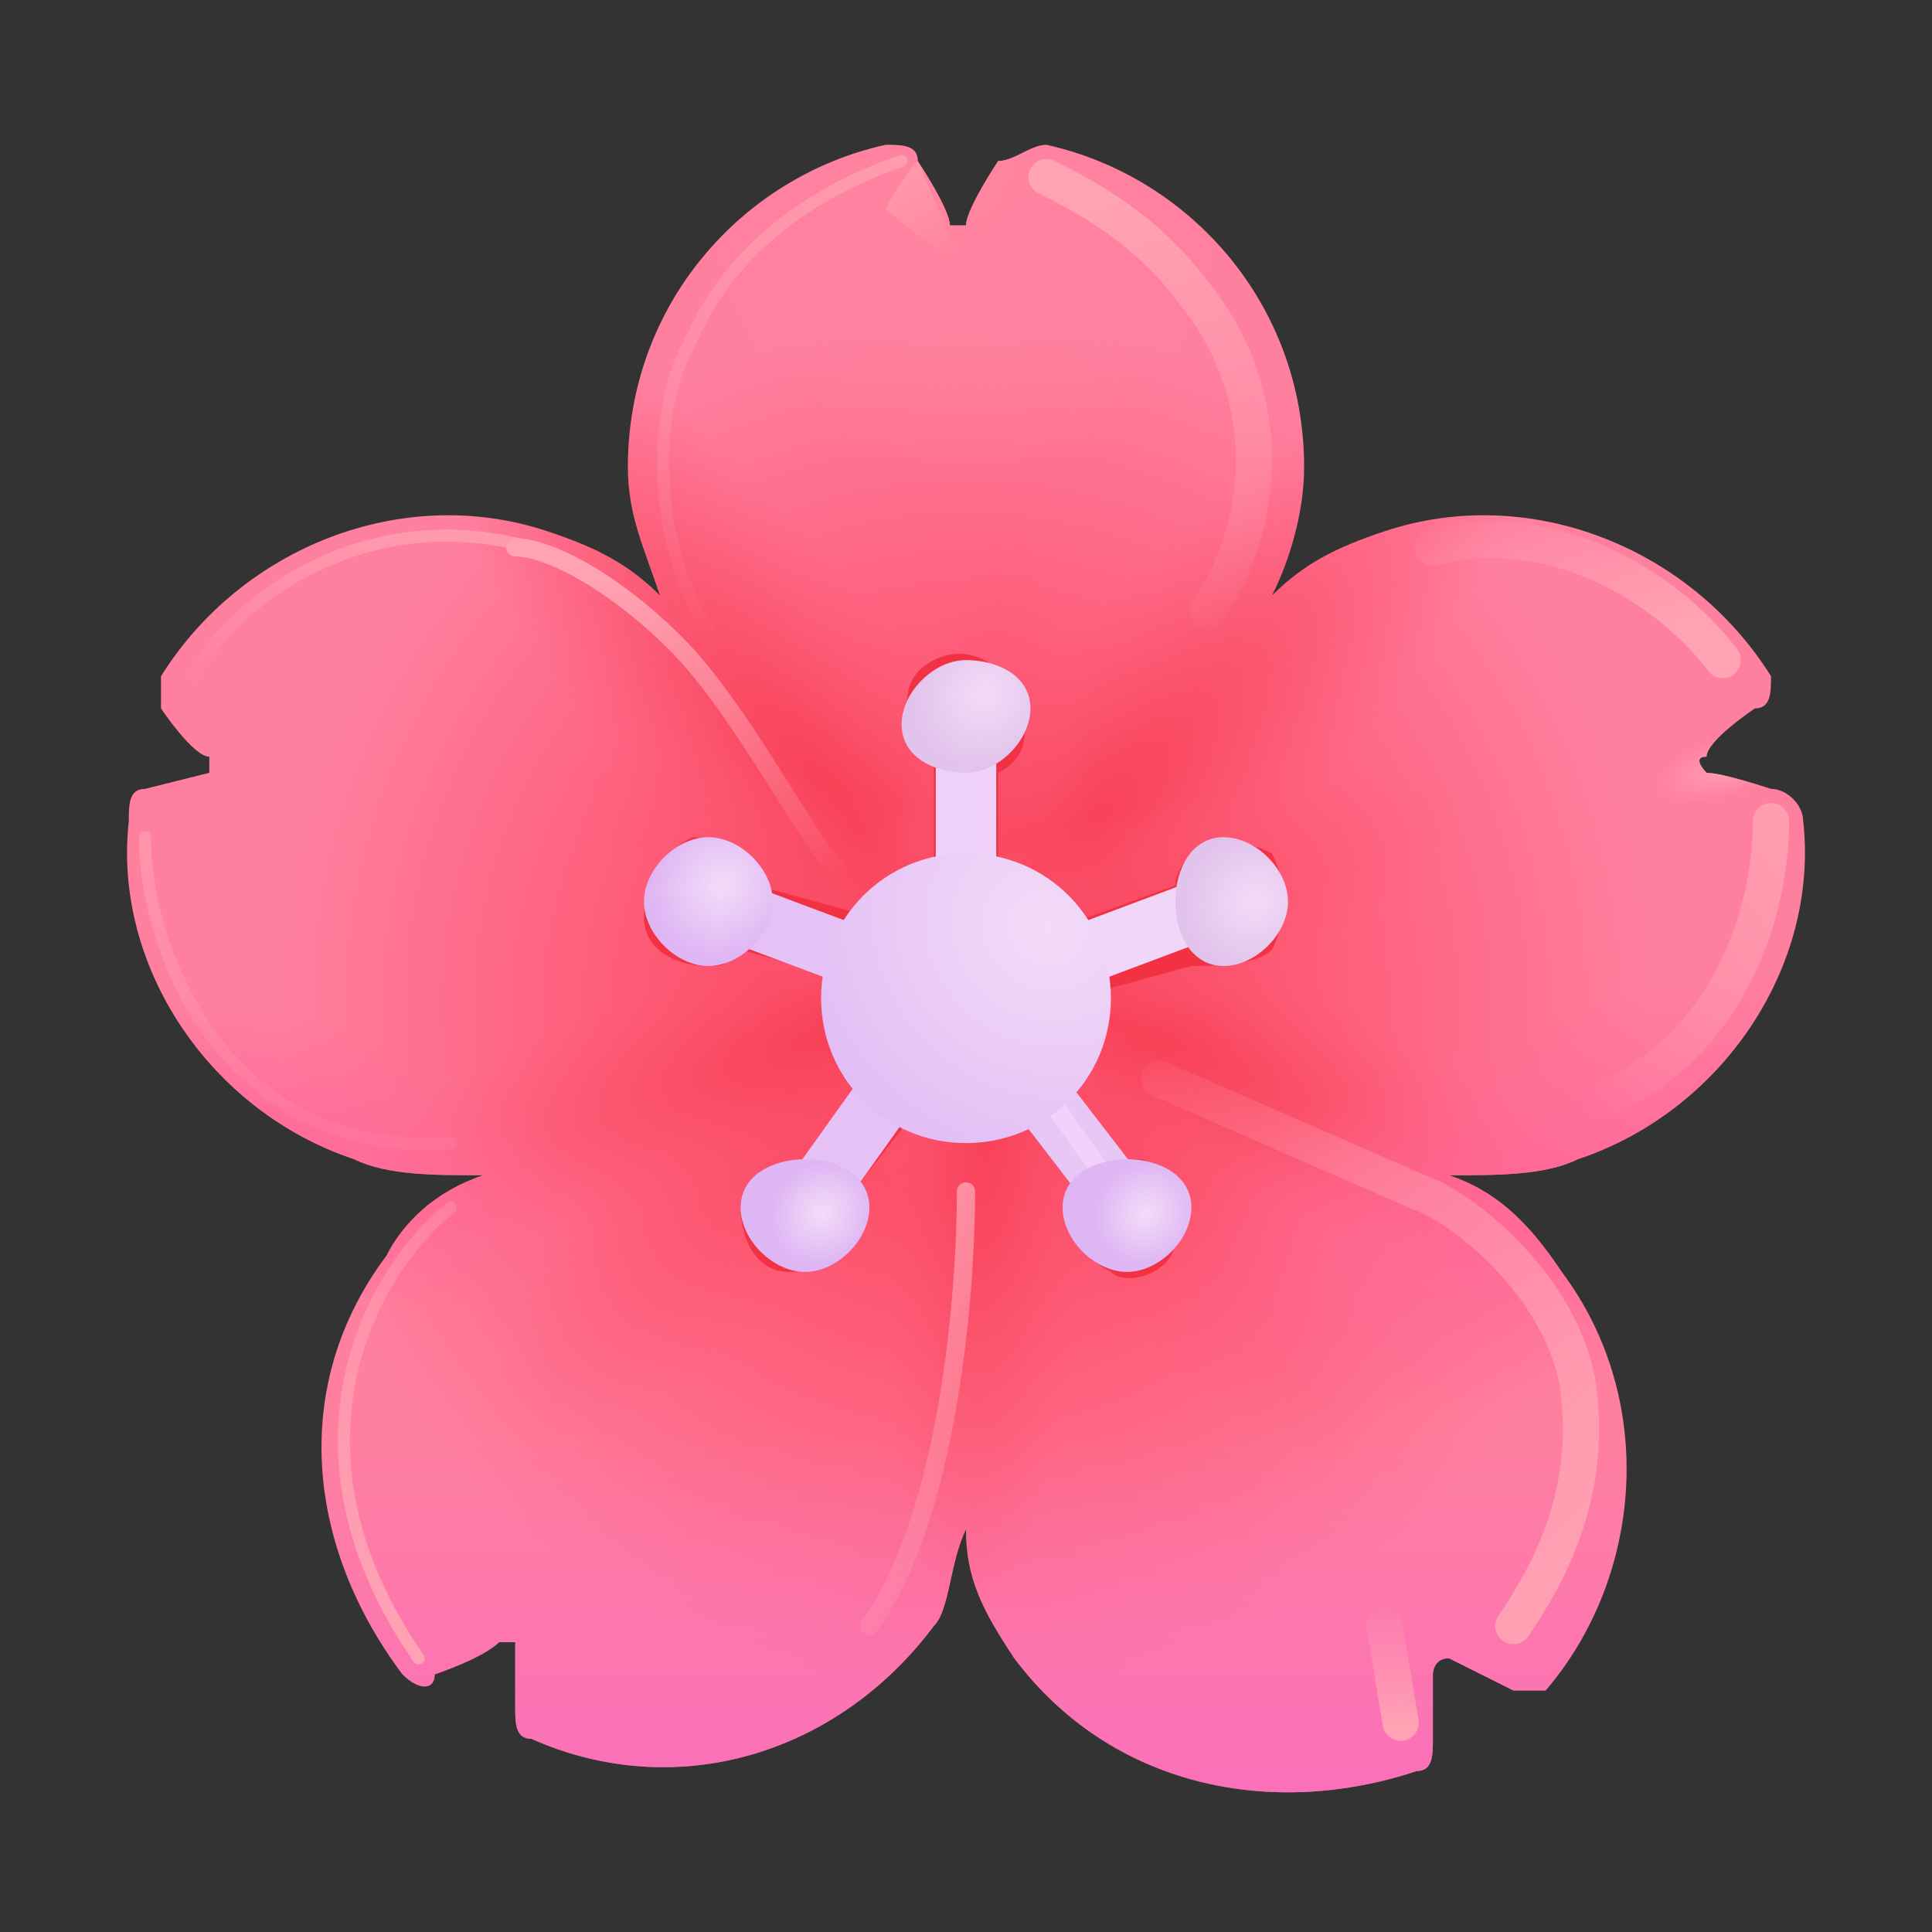 <?xml version="1.0" encoding="utf-8"?>
<!-- Generator: Adobe Illustrator 24.3.0, SVG Export Plug-In . SVG Version: 6.00 Build 0)  -->
<svg version="1.1" id="레이어_1" xmlns="http://www.w3.org/2000/svg" xmlns:xlink="http://www.w3.org/1999/xlink" x="0px"
	 y="0px" viewBox="0 0 12 12" style="enable-background:new 0 0 12 12;" xml:space="preserve">
<rect x="0" y="0" width="12" height="12" fill="#333333" stroke="none"/>
<style type="text/css">
	.st0{fill:url(#SVGID_1_);}
	.st1{fill:url(#SVGID_2_);}
	.st2{fill:url(#SVGID_3_);}
	.st3{fill:url(#SVGID_4_);}
	.st4{fill:url(#SVGID_5_);}
	.st5{fill:url(#SVGID_6_);}
	.st6{fill:url(#SVGID_7_);}
	.st7{fill:url(#SVGID_8_);}
	.st8{fill:url(#SVGID_9_);}
	.st9{fill:url(#SVGID_10_);}
	.st10{fill:url(#SVGID_11_);}
	.st11{fill-rule:evenodd;clip-rule:evenodd;fill:#F23243;}
	.st12{fill:none;stroke:url(#SVGID_12_);stroke-width:0.225;stroke-linecap:round;stroke-miterlimit:1.5;}
	.st13{fill:none;stroke:#FFF5D4;stroke-width:0.375;stroke-miterlimit:3.75;}
	.st14{fill:none;stroke:#EDD1F8;stroke-width:0.375;stroke-miterlimit:3.75;}
	.st15{fill:none;stroke:#F0D6F8;stroke-width:0.375;stroke-miterlimit:3.75;}
	.st16{fill:none;stroke:#E8C7F7;stroke-width:0.375;stroke-miterlimit:3.75;}
	.st17{fill:none;stroke:#F2D2FA;stroke-width:0.113;stroke-miterlimit:3.75;}
	.st18{fill:none;stroke:#E5C1F6;stroke-width:0.375;stroke-miterlimit:3.75;}
	.st19{fill:url(#SVGID_13_);}
	.st20{fill:url(#SVGID_14_);}
	.st21{fill:url(#SVGID_15_);}
	.st22{fill:url(#SVGID_16_);}
	.st23{fill:url(#SVGID_17_);}
	.st24{fill:url(#SVGID_18_);}
	.st25{fill:none;stroke:url(#SVGID_19_);stroke-width:0.225;stroke-linecap:round;stroke-miterlimit:1.5;}
	.st26{fill:none;stroke:url(#SVGID_20_);stroke-width:7.500000e-02;stroke-linecap:round;stroke-miterlimit:1.5;}
	.st27{fill:none;stroke:url(#SVGID_21_);stroke-width:0.113;stroke-linecap:round;stroke-miterlimit:1.5;}
	.st28{fill:url(#SVGID_22_);}
	.st29{fill:none;stroke:url(#SVGID_23_);stroke-width:0.225;stroke-linecap:round;stroke-miterlimit:1.5;}
	.st30{fill:none;stroke:url(#SVGID_24_);stroke-width:0.225;stroke-linecap:round;stroke-miterlimit:1.5;}
	.st31{fill:none;stroke:url(#SVGID_25_);stroke-width:0.225;stroke-linecap:round;stroke-miterlimit:1.5;}
	.st32{fill:none;stroke:url(#SVGID_26_);stroke-width:0.113;stroke-linecap:round;stroke-miterlimit:1.5;}
	.st33{fill:none;stroke:url(#SVGID_27_);stroke-width:7.500000e-02;stroke-linecap:round;stroke-miterlimit:1.5;}
	.st34{fill:none;stroke:url(#SVGID_28_);stroke-width:7.500000e-02;stroke-linecap:round;stroke-miterlimit:1.5;}
	.st35{fill:none;stroke:url(#SVGID_29_);stroke-width:7.500000e-02;stroke-linecap:round;stroke-miterlimit:1.5;}
</style>
<g>
	
		<radialGradient id="SVGID_1_" cx="-14.409" cy="11.238" r="1" gradientTransform="matrix(5.012 0 0 -5.012 78.22 62.566)" gradientUnits="userSpaceOnUse">
		<stop  offset="0.24" style="stop-color:#FD4D67"/>
		<stop  offset="0.854" style="stop-color:#FF7F9F"/>
	</radialGradient>
	<path class="st0" d="M9.8,7.2c0.9-0.3,1.5-1.2,1.4-2.1c0-0.1-0.1-0.2-0.2-0.2c0,0-0.3-0.1-0.4-0.1c0,0-0.1-0.1,0-0.1
		c0-0.1,0.3-0.3,0.3-0.3C11,4.4,11,4.3,11,4.2C10.5,3.4,9.5,3,8.6,3.3C8.3,3.4,8.1,3.5,7.9,3.7C8,3.5,8.1,3.2,8.1,2.9
		c0-1-0.7-1.8-1.6-2C6.4,0.9,6.3,1,6.2,1c0,0-0.2,0.3-0.2,0.4c0,0-0.1,0-0.1,0C5.9,1.3,5.7,1,5.7,1c0-0.1-0.1-0.1-0.2-0.1
		c-0.9,0.2-1.6,1-1.6,2c0,0.3,0.1,0.5,0.2,0.8C3.9,3.5,3.7,3.4,3.4,3.3C2.5,3,1.5,3.4,1,4.2c0,0.1,0,0.2,0,0.2c0,0,0.2,0.3,0.3,0.3
		c0,0,0,0.1,0,0.1L0.9,4.9C0.8,4.9,0.8,5,0.8,5.1C0.7,6,1.3,6.9,2.2,7.2C2.4,7.3,2.7,7.3,3,7.3C2.7,7.4,2.5,7.6,2.4,7.8
		c-0.6,0.8-0.5,1.8,0.1,2.6c0.1,0.1,0.2,0.1,0.2,0c0,0,0.3-0.1,0.4-0.2c0,0,0.1,0,0.1,0l0,0.4c0,0.1,0,0.2,0.1,0.2
		c0.9,0.4,1.9,0.1,2.5-0.7C5.9,10,5.9,9.7,6,9.5c0,0.3,0.1,0.5,0.3,0.8c0.6,0.8,1.6,1,2.5,0.7c0.1,0,0.1-0.1,0.1-0.2
		c0,0,0-0.3,0-0.4c0,0,0-0.1,0.1-0.1l0.4,0.2c0.1,0,0.2,0,0.2,0c0.6-0.7,0.7-1.8,0.1-2.6C9.5,7.6,9.3,7.4,9,7.3
		C9.3,7.3,9.6,7.3,9.8,7.2z"/>
	
		<linearGradient id="SVGID_2_" gradientUnits="userSpaceOnUse" x1="46" y1="-18.131" x2="46" y2="-10.068" gradientTransform="matrix(0.375 0 0 -0.375 -11.25 5.125)">
		<stop  offset="0" style="stop-color:#F96BC3"/>
		<stop  offset="1" style="stop-color:#F96BC3;stop-opacity:0"/>
	</linearGradient>
	<path class="st1" d="M9.8,7.2c0.9-0.3,1.5-1.2,1.4-2.1c0-0.1-0.1-0.2-0.2-0.2c0,0-0.3-0.1-0.4-0.1c0,0-0.1-0.1,0-0.1
		c0-0.1,0.3-0.3,0.3-0.3C11,4.4,11,4.3,11,4.2C10.5,3.4,9.5,3,8.6,3.3C8.3,3.4,8.1,3.5,7.9,3.7C8,3.5,8.1,3.2,8.1,2.9
		c0-1-0.7-1.8-1.6-2C6.4,0.9,6.3,1,6.2,1c0,0-0.2,0.3-0.2,0.4c0,0-0.1,0-0.1,0C5.9,1.3,5.7,1,5.7,1c0-0.1-0.1-0.1-0.2-0.1
		c-0.9,0.2-1.6,1-1.6,2c0,0.3,0.1,0.5,0.2,0.8C3.9,3.5,3.7,3.4,3.4,3.3C2.5,3,1.5,3.4,1,4.2c0,0.1,0,0.2,0,0.2c0,0,0.2,0.3,0.3,0.3
		c0,0,0,0.1,0,0.1L0.9,4.9C0.8,4.9,0.8,5,0.8,5.1C0.7,6,1.3,6.9,2.2,7.2C2.4,7.3,2.7,7.3,3,7.3C2.7,7.4,2.5,7.6,2.4,7.8
		c-0.6,0.8-0.5,1.8,0.1,2.6c0.1,0.1,0.2,0.1,0.2,0c0,0,0.3-0.1,0.4-0.2c0,0,0.1,0,0.1,0l0,0.4c0,0.1,0,0.2,0.1,0.2
		c0.9,0.4,1.9,0.1,2.5-0.7C5.9,10,5.9,9.7,6,9.5c0,0.3,0.1,0.5,0.3,0.8c0.6,0.8,1.6,1,2.5,0.7c0.1,0,0.1-0.1,0.1-0.2
		c0,0,0-0.3,0-0.4c0,0,0-0.1,0.1-0.1l0.4,0.2c0.1,0,0.2,0,0.2,0c0.6-0.7,0.7-1.8,0.1-2.6C9.5,7.6,9.3,7.4,9,7.3
		C9.3,7.3,9.6,7.3,9.8,7.2z"/>
	
		<radialGradient id="SVGID_3_" cx="-18.287" cy="22.135" r="1" gradientTransform="matrix(6.889161e-02 2.051 1.618 -5.435167e-02 -28.554 39.695)" gradientUnits="userSpaceOnUse">
		<stop  offset="0" style="stop-color:#FF85A0"/>
		<stop  offset="1" style="stop-color:#FF85A0;stop-opacity:0"/>
	</radialGradient>
	<path class="st2" d="M9.8,7.2c0.9-0.3,1.5-1.2,1.4-2.1c0-0.1-0.1-0.2-0.2-0.2c0,0-0.3-0.1-0.4-0.1c0,0-0.1-0.1,0-0.1
		c0-0.1,0.3-0.3,0.3-0.3C11,4.4,11,4.3,11,4.2C10.5,3.4,9.5,3,8.6,3.3C8.3,3.4,8.1,3.5,7.9,3.7C8,3.5,8.1,3.2,8.1,2.9
		c0-1-0.7-1.8-1.6-2C6.4,0.9,6.3,1,6.2,1c0,0-0.2,0.3-0.2,0.4c0,0-0.1,0-0.1,0C5.9,1.3,5.7,1,5.7,1c0-0.1-0.1-0.1-0.2-0.1
		c-0.9,0.2-1.6,1-1.6,2c0,0.3,0.1,0.5,0.2,0.8C3.9,3.5,3.7,3.4,3.4,3.3C2.5,3,1.5,3.4,1,4.2c0,0.1,0,0.2,0,0.2c0,0,0.2,0.3,0.3,0.3
		c0,0,0,0.1,0,0.1L0.9,4.9C0.8,4.9,0.8,5,0.8,5.1C0.7,6,1.3,6.9,2.2,7.2C2.4,7.3,2.7,7.3,3,7.3C2.7,7.4,2.5,7.6,2.4,7.8
		c-0.6,0.8-0.5,1.8,0.1,2.6c0.1,0.1,0.2,0.1,0.2,0c0,0,0.3-0.1,0.4-0.2c0,0,0.1,0,0.1,0l0,0.4c0,0.1,0,0.2,0.1,0.2
		c0.9,0.4,1.9,0.1,2.5-0.7C5.9,10,5.9,9.7,6,9.5c0,0.3,0.1,0.5,0.3,0.8c0.6,0.8,1.6,1,2.5,0.7c0.1,0,0.1-0.1,0.1-0.2
		c0,0,0-0.3,0-0.4c0,0,0-0.1,0.1-0.1l0.4,0.2c0.1,0,0.2,0,0.2,0c0.6-0.7,0.7-1.8,0.1-2.6C9.5,7.6,9.3,7.4,9,7.3
		C9.3,7.3,9.6,7.3,9.8,7.2z"/>
	
		<radialGradient id="SVGID_4_" cx="-53.109" cy="33.42" r="1" gradientTransform="matrix(-0.475 0.152 5.948991e-02 0.185 -16.455 6.637)" gradientUnits="userSpaceOnUse">
		<stop  offset="0" style="stop-color:#FFA2B7"/>
		<stop  offset="1" style="stop-color:#FFA2B7;stop-opacity:0"/>
	</radialGradient>
	<path class="st3" d="M9.8,7.2c0.9-0.3,1.5-1.2,1.4-2.1c0-0.1-0.1-0.2-0.2-0.2c0,0-0.3-0.1-0.4-0.1c0,0-0.1-0.1,0-0.1
		c0-0.1,0.3-0.3,0.3-0.3C11,4.4,11,4.3,11,4.2C10.5,3.4,9.5,3,8.6,3.3C8.3,3.4,8.1,3.5,7.9,3.7C8,3.5,8.1,3.2,8.1,2.9
		c0-1-0.7-1.8-1.6-2C6.4,0.9,6.3,1,6.2,1c0,0-0.2,0.3-0.2,0.4c0,0-0.1,0-0.1,0C5.9,1.3,5.7,1,5.7,1c0-0.1-0.1-0.1-0.2-0.1
		c-0.9,0.2-1.6,1-1.6,2c0,0.3,0.1,0.5,0.2,0.8C3.9,3.5,3.7,3.4,3.4,3.3C2.5,3,1.5,3.4,1,4.2c0,0.1,0,0.2,0,0.2c0,0,0.2,0.3,0.3,0.3
		c0,0,0,0.1,0,0.1L0.9,4.9C0.8,4.9,0.8,5,0.8,5.1C0.7,6,1.3,6.9,2.2,7.2C2.4,7.3,2.7,7.3,3,7.3C2.7,7.4,2.5,7.6,2.4,7.8
		c-0.6,0.8-0.5,1.8,0.1,2.6c0.1,0.1,0.2,0.1,0.2,0c0,0,0.3-0.1,0.4-0.2c0,0,0.1,0,0.1,0l0,0.4c0,0.1,0,0.2,0.1,0.2
		c0.9,0.4,1.9,0.1,2.5-0.7C5.9,10,5.9,9.7,6,9.5c0,0.3,0.1,0.5,0.3,0.8c0.6,0.8,1.6,1,2.5,0.7c0.1,0,0.1-0.1,0.1-0.2
		c0,0,0-0.3,0-0.4c0,0,0-0.1,0.1-0.1l0.4,0.2c0.1,0,0.2,0,0.2,0c0.6-0.7,0.7-1.8,0.1-2.6C9.5,7.6,9.3,7.4,9,7.3
		C9.3,7.3,9.6,7.3,9.8,7.2z"/>
	
		<radialGradient id="SVGID_5_" cx="-20.163" cy="-3.85" r="1" gradientTransform="matrix(-3.035 -3.738 -0.77 0.625 -58.738 -67.702)" gradientUnits="userSpaceOnUse">
		<stop  offset="0" style="stop-color:#F63D51"/>
		<stop  offset="1" style="stop-color:#FD5B78;stop-opacity:0"/>
	</radialGradient>
	<path class="st4" d="M9.8,7.2c0.9-0.3,1.5-1.2,1.4-2.1c0-0.1-0.1-0.2-0.2-0.2c0,0-0.3-0.1-0.4-0.1c0,0-0.1-0.1,0-0.1
		c0-0.1,0.3-0.3,0.3-0.3C11,4.4,11,4.3,11,4.2C10.5,3.4,9.5,3,8.6,3.3C8.3,3.4,8.1,3.5,7.9,3.7C8,3.5,8.1,3.2,8.1,2.9
		c0-1-0.7-1.8-1.6-2C6.4,0.9,6.3,1,6.2,1c0,0-0.2,0.3-0.2,0.4c0,0-0.1,0-0.1,0C5.9,1.3,5.7,1,5.7,1c0-0.1-0.1-0.1-0.2-0.1
		c-0.9,0.2-1.6,1-1.6,2c0,0.3,0.1,0.5,0.2,0.8C3.9,3.5,3.7,3.4,3.4,3.3C2.5,3,1.5,3.4,1,4.2c0,0.1,0,0.2,0,0.2c0,0,0.2,0.3,0.3,0.3
		c0,0,0,0.1,0,0.1L0.9,4.9C0.8,4.9,0.8,5,0.8,5.1C0.7,6,1.3,6.9,2.2,7.2C2.4,7.3,2.7,7.3,3,7.3C2.7,7.4,2.5,7.6,2.4,7.8
		c-0.6,0.8-0.5,1.8,0.1,2.6c0.1,0.1,0.2,0.1,0.2,0c0,0,0.3-0.1,0.4-0.2c0,0,0.1,0,0.1,0l0,0.4c0,0.1,0,0.2,0.1,0.2
		c0.9,0.4,1.9,0.1,2.5-0.7C5.9,10,5.9,9.7,6,9.5c0,0.3,0.1,0.5,0.3,0.8c0.6,0.8,1.6,1,2.5,0.7c0.1,0,0.1-0.1,0.1-0.2
		c0,0,0-0.3,0-0.4c0,0,0-0.1,0.1-0.1l0.4,0.2c0.1,0,0.2,0,0.2,0c0.6-0.7,0.7-1.8,0.1-2.6C9.5,7.6,9.3,7.4,9,7.3
		C9.3,7.3,9.6,7.3,9.8,7.2z"/>
	
		<radialGradient id="SVGID_6_" cx="-15.201" cy="-1.371" r="1" gradientTransform="matrix(3.305 -3.434 -0.707 -0.68 55.685 -47.648)" gradientUnits="userSpaceOnUse">
		<stop  offset="0" style="stop-color:#F63D51"/>
		<stop  offset="1" style="stop-color:#FD5B78;stop-opacity:0"/>
	</radialGradient>
	<path class="st5" d="M9.8,7.2c0.9-0.3,1.5-1.2,1.4-2.1c0-0.1-0.1-0.2-0.2-0.2c0,0-0.3-0.1-0.4-0.1c0,0-0.1-0.1,0-0.1
		c0-0.1,0.3-0.3,0.3-0.3C11,4.4,11,4.3,11,4.2C10.5,3.4,9.5,3,8.6,3.3C8.3,3.4,8.1,3.5,7.9,3.7C8,3.5,8.1,3.2,8.1,2.9
		c0-1-0.7-1.8-1.6-2C6.4,0.9,6.3,1,6.2,1c0,0-0.2,0.3-0.2,0.4c0,0-0.1,0-0.1,0C5.9,1.3,5.7,1,5.7,1c0-0.1-0.1-0.1-0.2-0.1
		c-0.9,0.2-1.6,1-1.6,2c0,0.3,0.1,0.5,0.2,0.8C3.9,3.5,3.7,3.4,3.4,3.3C2.5,3,1.5,3.4,1,4.2c0,0.1,0,0.2,0,0.2c0,0,0.2,0.3,0.3,0.3
		c0,0,0,0.1,0,0.1L0.9,4.9C0.8,4.9,0.8,5,0.8,5.1C0.7,6,1.3,6.9,2.2,7.2C2.4,7.3,2.7,7.3,3,7.3C2.7,7.4,2.5,7.6,2.4,7.8
		c-0.6,0.8-0.5,1.8,0.1,2.6c0.1,0.1,0.2,0.1,0.2,0c0,0,0.3-0.1,0.4-0.2c0,0,0.1,0,0.1,0l0,0.4c0,0.1,0,0.2,0.1,0.2
		c0.9,0.4,1.9,0.1,2.5-0.7C5.9,10,5.9,9.7,6,9.5c0,0.3,0.1,0.5,0.3,0.8c0.6,0.8,1.6,1,2.5,0.7c0.1,0,0.1-0.1,0.1-0.2
		c0,0,0-0.3,0-0.4c0,0,0-0.1,0.1-0.1l0.4,0.2c0.1,0,0.2,0,0.2,0c0.6-0.7,0.7-1.8,0.1-2.6C9.5,7.6,9.3,7.4,9,7.3
		C9.3,7.3,9.6,7.3,9.8,7.2z"/>
	
		<radialGradient id="SVGID_7_" cx="-13.712" cy="22.079" r="1" gradientTransform="matrix(3.387 1.523 0.314 -0.697 46.354 42.574)" gradientUnits="userSpaceOnUse">
		<stop  offset="0" style="stop-color:#F63D51"/>
		<stop  offset="1" style="stop-color:#FD5B78;stop-opacity:0"/>
	</radialGradient>
	<path class="st6" d="M9.8,7.2c0.9-0.3,1.5-1.2,1.4-2.1c0-0.1-0.1-0.2-0.2-0.2c0,0-0.3-0.1-0.4-0.1c0,0-0.1-0.1,0-0.1
		c0-0.1,0.3-0.3,0.3-0.3C11,4.4,11,4.3,11,4.2C10.5,3.4,9.5,3,8.6,3.3C8.3,3.4,8.1,3.5,7.9,3.7C8,3.5,8.1,3.2,8.1,2.9
		c0-1-0.7-1.8-1.6-2C6.4,0.9,6.3,1,6.2,1c0,0-0.2,0.3-0.2,0.4c0,0-0.1,0-0.1,0C5.9,1.3,5.7,1,5.7,1c0-0.1-0.1-0.1-0.2-0.1
		c-0.9,0.2-1.6,1-1.6,2c0,0.3,0.1,0.5,0.2,0.8C3.9,3.5,3.7,3.4,3.4,3.3C2.5,3,1.5,3.4,1,4.2c0,0.1,0,0.2,0,0.2c0,0,0.2,0.3,0.3,0.3
		c0,0,0,0.1,0,0.1L0.9,4.9C0.8,4.9,0.8,5,0.8,5.1C0.7,6,1.3,6.9,2.2,7.2C2.4,7.3,2.7,7.3,3,7.3C2.7,7.4,2.5,7.6,2.4,7.8
		c-0.6,0.8-0.5,1.8,0.1,2.6c0.1,0.1,0.2,0.1,0.2,0c0,0,0.3-0.1,0.4-0.2c0,0,0.1,0,0.1,0l0,0.4c0,0.1,0,0.2,0.1,0.2
		c0.9,0.4,1.9,0.1,2.5-0.7C5.9,10,5.9,9.7,6,9.5c0,0.3,0.1,0.5,0.3,0.8c0.6,0.8,1.6,1,2.5,0.7c0.1,0,0.1-0.1,0.1-0.2
		c0,0,0-0.3,0-0.4c0,0,0-0.1,0.1-0.1l0.4,0.2c0.1,0,0.2,0,0.2,0c0.6-0.7,0.7-1.8,0.1-2.6C9.5,7.6,9.3,7.4,9,7.3
		C9.3,7.3,9.6,7.3,9.8,7.2z"/>
	
		<radialGradient id="SVGID_8_" cx="-18.541" cy="36.446" r="1" gradientTransform="matrix(-0.125 3.422 0.705 2.580000e-02 -21.877 69.178)" gradientUnits="userSpaceOnUse">
		<stop  offset="0" style="stop-color:#F63D51"/>
		<stop  offset="1" style="stop-color:#FD5B78;stop-opacity:0"/>
	</radialGradient>
	<path class="st7" d="M9.8,7.2c0.9-0.3,1.5-1.2,1.4-2.1c0-0.1-0.1-0.2-0.2-0.2c0,0-0.3-0.1-0.4-0.1c0,0-0.1-0.1,0-0.1
		c0-0.1,0.3-0.3,0.3-0.3C11,4.4,11,4.3,11,4.2C10.5,3.4,9.5,3,8.6,3.3C8.3,3.4,8.1,3.5,7.9,3.7C8,3.5,8.1,3.2,8.1,2.9
		c0-1-0.7-1.8-1.6-2C6.4,0.9,6.3,1,6.2,1c0,0-0.2,0.3-0.2,0.4c0,0-0.1,0-0.1,0C5.9,1.3,5.7,1,5.7,1c0-0.1-0.1-0.1-0.2-0.1
		c-0.9,0.2-1.6,1-1.6,2c0,0.3,0.1,0.5,0.2,0.8C3.9,3.5,3.7,3.4,3.4,3.3C2.5,3,1.5,3.4,1,4.2c0,0.1,0,0.2,0,0.2c0,0,0.2,0.3,0.3,0.3
		c0,0,0,0.1,0,0.1L0.9,4.9C0.8,4.9,0.8,5,0.8,5.1C0.7,6,1.3,6.9,2.2,7.2C2.4,7.3,2.7,7.3,3,7.3C2.7,7.4,2.5,7.6,2.4,7.8
		c-0.6,0.8-0.5,1.8,0.1,2.6c0.1,0.1,0.2,0.1,0.2,0c0,0,0.3-0.1,0.4-0.2c0,0,0.1,0,0.1,0l0,0.4c0,0.1,0,0.2,0.1,0.2
		c0.9,0.4,1.9,0.1,2.5-0.7C5.9,10,5.9,9.7,6,9.5c0,0.3,0.1,0.5,0.3,0.8c0.6,0.8,1.6,1,2.5,0.7c0.1,0,0.1-0.1,0.1-0.2
		c0,0,0-0.3,0-0.4c0,0,0-0.1,0.1-0.1l0.4,0.2c0.1,0,0.2,0,0.2,0c0.6-0.7,0.7-1.8,0.1-2.6C9.5,7.6,9.3,7.4,9,7.3
		C9.3,7.3,9.6,7.3,9.8,7.2z"/>
	
		<radialGradient id="SVGID_9_" cx="-22.616" cy="17.378" r="1" gradientTransform="matrix(-3.539 1.266 0.261 0.729 -78.992 22.223)" gradientUnits="userSpaceOnUse">
		<stop  offset="0" style="stop-color:#F63D51"/>
		<stop  offset="1" style="stop-color:#FD5B78;stop-opacity:0"/>
	</radialGradient>
	<path class="st8" d="M9.8,7.2c0.9-0.3,1.5-1.2,1.4-2.1c0-0.1-0.1-0.2-0.2-0.2c0,0-0.3-0.1-0.4-0.1c0,0-0.1-0.1,0-0.1
		c0-0.1,0.3-0.3,0.3-0.3C11,4.4,11,4.3,11,4.2C10.5,3.4,9.5,3,8.6,3.3C8.3,3.4,8.1,3.5,7.9,3.7C8,3.5,8.1,3.2,8.1,2.9
		c0-1-0.7-1.8-1.6-2C6.4,0.9,6.3,1,6.2,1c0,0-0.2,0.3-0.2,0.4c0,0-0.1,0-0.1,0C5.9,1.3,5.7,1,5.7,1c0-0.1-0.1-0.1-0.2-0.1
		c-0.9,0.2-1.6,1-1.6,2c0,0.3,0.1,0.5,0.2,0.8C3.9,3.5,3.7,3.4,3.4,3.3C2.5,3,1.5,3.4,1,4.2c0,0.1,0,0.2,0,0.2c0,0,0.2,0.3,0.3,0.3
		c0,0,0,0.1,0,0.1L0.9,4.9C0.8,4.9,0.8,5,0.8,5.1C0.7,6,1.3,6.9,2.2,7.2C2.4,7.3,2.7,7.3,3,7.3C2.7,7.4,2.5,7.6,2.4,7.8
		c-0.6,0.8-0.5,1.8,0.1,2.6c0.1,0.1,0.2,0.1,0.2,0c0,0,0.3-0.1,0.4-0.2c0,0,0.1,0,0.1,0l0,0.4c0,0.1,0,0.2,0.1,0.2
		c0.9,0.4,1.9,0.1,2.5-0.7C5.9,10,5.9,9.7,6,9.5c0,0.3,0.1,0.5,0.3,0.8c0.6,0.8,1.6,1,2.5,0.7c0.1,0,0.1-0.1,0.1-0.2
		c0,0,0-0.3,0-0.4c0,0,0-0.1,0.1-0.1l0.4,0.2c0.1,0,0.2,0,0.2,0c0.6-0.7,0.7-1.8,0.1-2.6C9.5,7.6,9.3,7.4,9,7.3
		C9.3,7.3,9.6,7.3,9.8,7.2z"/>
	
		<radialGradient id="SVGID_10_" cx="-11.344" cy="2.799" r="1" gradientTransform="matrix(0.211 -0.82 -2.023 -0.52 9.797 -0.695)" gradientUnits="userSpaceOnUse">
		<stop  offset="0" style="stop-color:#FF689A"/>
		<stop  offset="1" style="stop-color:#FF689A;stop-opacity:0"/>
	</radialGradient>
	<path class="st9" d="M9.8,7.2c0.9-0.3,1.5-1.2,1.4-2.1c0-0.1-0.1-0.2-0.2-0.2c0,0-0.3-0.1-0.4-0.1c0,0-0.1-0.1,0-0.1
		c0-0.1,0.3-0.3,0.3-0.3C11,4.4,11,4.3,11,4.2C10.5,3.4,9.5,3,8.6,3.3C8.3,3.4,8.1,3.5,7.9,3.7C8,3.5,8.1,3.2,8.1,2.9
		c0-1-0.7-1.8-1.6-2C6.4,0.9,6.3,1,6.2,1c0,0-0.2,0.3-0.2,0.4c0,0-0.1,0-0.1,0C5.9,1.3,5.7,1,5.7,1c0-0.1-0.1-0.1-0.2-0.1
		c-0.9,0.2-1.6,1-1.6,2c0,0.3,0.1,0.5,0.2,0.8C3.9,3.5,3.7,3.4,3.4,3.3C2.5,3,1.5,3.4,1,4.2c0,0.1,0,0.2,0,0.2c0,0,0.2,0.3,0.3,0.3
		c0,0,0,0.1,0,0.1L0.9,4.9C0.8,4.9,0.8,5,0.8,5.1C0.7,6,1.3,6.9,2.2,7.2C2.4,7.3,2.7,7.3,3,7.3C2.7,7.4,2.5,7.6,2.4,7.8
		c-0.6,0.8-0.5,1.8,0.1,2.6c0.1,0.1,0.2,0.1,0.2,0c0,0,0.3-0.1,0.4-0.2c0,0,0.1,0,0.1,0l0,0.4c0,0.1,0,0.2,0.1,0.2
		c0.9,0.4,1.9,0.1,2.5-0.7C5.9,10,5.9,9.7,6,9.5c0,0.3,0.1,0.5,0.3,0.8c0.6,0.8,1.6,1,2.5,0.7c0.1,0,0.1-0.1,0.1-0.2
		c0,0,0-0.3,0-0.4c0,0,0-0.1,0.1-0.1l0.4,0.2c0.1,0,0.2,0,0.2,0c0.6-0.7,0.7-1.8,0.1-2.6C9.5,7.6,9.3,7.4,9,7.3
		C9.3,7.3,9.6,7.3,9.8,7.2z"/>
	
		<radialGradient id="SVGID_11_" cx="-20.913" cy="4.976" r="1" gradientTransform="matrix(-0.305 -1.148 -2.84 0.753 17.742 -20.355)" gradientUnits="userSpaceOnUse">
		<stop  offset="0" style="stop-color:#FF689A"/>
		<stop  offset="1" style="stop-color:#FF689A;stop-opacity:0"/>
	</radialGradient>
	<path class="st10" d="M9.8,7.2c0.9-0.3,1.5-1.2,1.4-2.1c0-0.1-0.1-0.2-0.2-0.2c0,0-0.3-0.1-0.4-0.1c0,0-0.1-0.1,0-0.1
		c0-0.1,0.3-0.3,0.3-0.3C11,4.4,11,4.3,11,4.2C10.5,3.4,9.5,3,8.6,3.3C8.3,3.4,8.1,3.5,7.9,3.7C8,3.5,8.1,3.2,8.1,2.9
		c0-1-0.7-1.8-1.6-2C6.4,0.9,6.3,1,6.2,1c0,0-0.2,0.3-0.2,0.4c0,0-0.1,0-0.1,0C5.9,1.3,5.7,1,5.7,1c0-0.1-0.1-0.1-0.2-0.1
		c-0.9,0.2-1.6,1-1.6,2c0,0.3,0.1,0.5,0.2,0.8C3.9,3.5,3.7,3.4,3.4,3.3C2.5,3,1.5,3.4,1,4.2c0,0.1,0,0.2,0,0.2c0,0,0.2,0.3,0.3,0.3
		c0,0,0,0.1,0,0.1L0.9,4.9C0.8,4.9,0.8,5,0.8,5.1C0.7,6,1.3,6.9,2.2,7.2C2.4,7.3,2.7,7.3,3,7.3C2.7,7.4,2.5,7.6,2.4,7.8
		c-0.6,0.8-0.5,1.8,0.1,2.6c0.1,0.1,0.2,0.1,0.2,0c0,0,0.3-0.1,0.4-0.2c0,0,0.1,0,0.1,0l0,0.4c0,0.1,0,0.2,0.1,0.2
		c0.9,0.4,1.9,0.1,2.5-0.7C5.9,10,5.9,9.7,6,9.5c0,0.3,0.1,0.5,0.3,0.8c0.6,0.8,1.6,1,2.5,0.7c0.1,0,0.1-0.1,0.1-0.2
		c0,0,0-0.3,0-0.4c0,0,0-0.1,0.1-0.1l0.4,0.2c0.1,0,0.2,0,0.2,0c0.6-0.7,0.7-1.8,0.1-2.6C9.5,7.6,9.3,7.4,9,7.3
		C9.3,7.3,9.6,7.3,9.8,7.2z"/>
	<g>
		<path class="st11" d="M6.2,4.8c0.2-0.1,0.2-0.3,0.1-0.5S6,4,5.8,4.1C5.6,4.2,5.6,4.4,5.7,4.6c0,0.1,0.1,0.1,0.1,0.1v1.1L4.7,5.5
			c0-0.2-0.2-0.3-0.4-0.3C4.1,5.3,4,5.5,4,5.7C4,5.9,4.2,6,4.4,6c0.1,0,0.1,0,0.2-0.1l1.1,0.3L5,7.2c-0.2,0-0.4,0.1-0.4,0.3
			c0,0.2,0.1,0.4,0.3,0.4c0.2,0,0.4-0.1,0.4-0.3c0-0.1,0-0.1,0-0.2L6,6.5l0.7,0.9c-0.1,0.2,0,0.4,0.2,0.5C7,8,7.3,7.9,7.3,7.7
			c0.1-0.2,0-0.4-0.2-0.5c-0.1,0-0.1,0-0.2,0L6.3,6.3l1.1-0.3C7.5,6,7.8,6,7.9,5.9C8,5.7,8,5.5,7.9,5.3c-0.2-0.1-0.4-0.1-0.5,0
			c0,0-0.1,0.1-0.1,0.2L6.2,5.9C6.2,5.9,6.2,4.8,6.2,4.8z"/>
	</g>
	<g>
		
			<linearGradient id="SVGID_12_" gradientUnits="userSpaceOnUse" x1="53.036" y1="-14.937" x2="52.96" y2="-12.841" gradientTransform="matrix(0.375 0 0 -0.375 -11.25 5.125)">
			<stop  offset="0" style="stop-color:#FFA2B3"/>
			<stop  offset="1" style="stop-color:#FFA2B3;stop-opacity:0"/>
		</linearGradient>
		<path class="st12" d="M8.7,10.7l-0.1-0.6"/>
	</g>
	<path class="st13" d="M6,4.4v1.7"/>
	<path class="st14" d="M6,4.4v1.7"/>
	<path class="st15" d="M7.6,5.6L6,6.2"/>
	<path class="st16" d="M7,7.5L6,6.2"/>
	<g>
		<path class="st17" d="M7,7.5L6,6.1"/>
	</g>
	<path class="st18" d="M5,7.5l1-1.4 M4.4,5.6L6,6.2"/>
	<g>
		<path class="st17" d="M6.1,4.4v1.7"/>
	</g>
	
		<radialGradient id="SVGID_13_" cx="-45.791" cy="40.47" r="1" gradientTransform="matrix(-0.31 0.346 0.318 0.285 -20.949 8.623)" gradientUnits="userSpaceOnUse">
		<stop  offset="0" style="stop-color:#F3DCF8"/>
		<stop  offset="1" style="stop-color:#E2C3EC"/>
	</radialGradient>
	<path class="st19" d="M6,4.8c0.2,0,0.4-0.2,0.4-0.4S6.2,4.1,6,4.1c-0.2,0-0.4,0.2-0.4,0.4S5.8,4.8,6,4.8z"/>
	
		<radialGradient id="SVGID_14_" cx="-52.98" cy="33.929" r="1" gradientTransform="matrix(-0.362 0.253 0.232 0.333 -19.259 7.699)" gradientUnits="userSpaceOnUse">
		<stop  offset="0" style="stop-color:#F3DCF8"/>
		<stop  offset="1" style="stop-color:#E2C3EC"/>
	</radialGradient>
	<path class="st20" d="M7.6,6C7.8,6,8,5.8,8,5.6c0-0.2-0.2-0.4-0.4-0.4S7.3,5.4,7.3,5.6C7.3,5.8,7.4,6,7.6,6z"/>
	
		<radialGradient id="SVGID_15_" cx="-59.763" cy="48.86" r="1" gradientTransform="matrix(-0.24 0.229 0.21 0.221 -17.486 10.424)" gradientUnits="userSpaceOnUse">
		<stop  offset="0" style="stop-color:#F3DCF8"/>
		<stop  offset="1" style="stop-color:#DFB6F4"/>
	</radialGradient>
	<path class="st21" d="M7,7.9c0.2,0,0.4-0.2,0.4-0.4S7.2,7.2,7,7.2S6.6,7.3,6.6,7.5S6.8,7.9,7,7.9z"/>
	
		<radialGradient id="SVGID_16_" cx="-59.763" cy="48.86" r="1" gradientTransform="matrix(-0.24 0.229 0.21 0.221 -19.5 10.424)" gradientUnits="userSpaceOnUse">
		<stop  offset="0" style="stop-color:#F3DCF8"/>
		<stop  offset="1" style="stop-color:#DFB6F4"/>
	</radialGradient>
	<path class="st22" d="M5,7.9c0.2,0,0.4-0.2,0.4-0.4S5.2,7.2,5,7.2S4.6,7.3,4.6,7.5S4.8,7.9,5,7.9z"/>
	
		<radialGradient id="SVGID_17_" cx="-45.791" cy="40.47" r="1" gradientTransform="matrix(-0.31 0.346 0.318 0.285 -22.58 9.807)" gradientUnits="userSpaceOnUse">
		<stop  offset="0" style="stop-color:#F3DCF8"/>
		<stop  offset="1" style="stop-color:#DFB6F4"/>
	</radialGradient>
	<path class="st23" d="M4.4,6c0.2,0,0.4-0.2,0.4-0.4c0-0.2-0.2-0.4-0.4-0.4S4,5.4,4,5.6C4,5.8,4.2,6,4.4,6z"/>
	
		<radialGradient id="SVGID_18_" cx="-23.977" cy="17.89" r="1" gradientTransform="matrix(-1.078 1.547 1.677 1.169 -49.345 21.944)" gradientUnits="userSpaceOnUse">
		<stop  offset="0" style="stop-color:#F3DCF8"/>
		<stop  offset="1" style="stop-color:#DFB6F4"/>
	</radialGradient>
	<path class="st24" d="M6,7.1c0.5,0,0.9-0.4,0.9-0.9c0-0.5-0.4-0.9-0.9-0.9l0,0c-0.5,0-0.9,0.4-0.9,0.9C5.1,6.7,5.5,7.1,6,7.1z"/>
	<g>
		
			<linearGradient id="SVGID_19_" gradientUnits="userSpaceOnUse" x1="48.439" y1="10.405" x2="51.035" y2="3.204" gradientTransform="matrix(0.375 0 0 -0.375 -11.25 5.125)">
			<stop  offset="0" style="stop-color:#FFA2B3"/>
			<stop  offset="1" style="stop-color:#FFA2B3;stop-opacity:0"/>
		</linearGradient>
		<path class="st25" d="M6.5,1.1c0.2,0.1,0.6,0.3,0.9,0.7c0.5,0.6,0.5,1.4,0.1,2"/>
	</g>
	<g>
		
			<linearGradient id="SVGID_20_" gradientUnits="userSpaceOnUse" x1="44.828" y1="13.785" x2="40.59" y2="3.262" gradientTransform="matrix(0.375 0 0 -0.375 -11.25 5.125)">
			<stop  offset="0" style="stop-color:#FFA2B3"/>
			<stop  offset="1" style="stop-color:#FFA2B3;stop-opacity:0"/>
		</linearGradient>
		<path class="st26" d="M5.6,1c-0.3,0.1-1,0.4-1.3,1.1C4,2.6,4.1,3.5,4.4,3.9"/>
	</g>
	<g>
		
			<linearGradient id="SVGID_21_" gradientUnits="userSpaceOnUse" x1="40.806" y1="4.218" x2="41.734" y2="-1.277" gradientTransform="matrix(0.375 0 0 -0.375 -11.25 5.125)">
			<stop  offset="0" style="stop-color:#FFA2B3"/>
			<stop  offset="1" style="stop-color:#FFA2B3;stop-opacity:0"/>
		</linearGradient>
		<path class="st27" d="M3.2,3.4c0.2,0,0.6,0.2,1,0.6S5,5.2,5.2,5.4"/>
	</g>
	<g>
		
			<linearGradient id="SVGID_22_" gradientUnits="userSpaceOnUse" x1="44.715" y1="10.712" x2="45.504" y2="9.251" gradientTransform="matrix(0.375 0 0 -0.375 -11.25 5.125)">
			<stop  offset="0" style="stop-color:#FF9AA9"/>
			<stop  offset="1" style="stop-color:#FF9AA9;stop-opacity:0"/>
		</linearGradient>
		<path class="st28" d="M6,1.7L5.7,1C5.6,1.1,5.5,1.3,5.5,1.3L6,1.7L6,1.7z"/>
	</g>
	<g>
		
			<linearGradient id="SVGID_23_" gradientUnits="userSpaceOnUse" x1="56.477" y1="2.886" x2="55.429" y2="5.693" gradientTransform="matrix(0.375 0 0 -0.375 -11.25 5.125)">
			<stop  offset="0" style="stop-color:#FFA2B3"/>
			<stop  offset="1" style="stop-color:#FFA2B3;stop-opacity:0"/>
		</linearGradient>
		<path class="st29" d="M10.7,4.1c-0.3-0.4-1-0.9-1.8-0.7"/>
	</g>
	<g>
		
			<linearGradient id="SVGID_24_" gradientUnits="userSpaceOnUse" x1="60.662" y1="-0.174" x2="55.886" y2="-4.269" gradientTransform="matrix(0.375 0 0 -0.375 -11.25 5.125)">
			<stop  offset="0" style="stop-color:#FFA2B3"/>
			<stop  offset="1" style="stop-color:#FFA2B3;stop-opacity:0"/>
		</linearGradient>
		<path class="st30" d="M11,5.1c0,0.6-0.3,1.7-1.6,1.9"/>
	</g>
	<g>
		
			<linearGradient id="SVGID_25_" gradientUnits="userSpaceOnUse" x1="56.931" y1="-12.411" x2="48.526" y2="-2.877" gradientTransform="matrix(0.375 0 0 -0.375 -11.25 5.125)">
			<stop  offset="0" style="stop-color:#FFA2B3"/>
			<stop  offset="1" style="stop-color:#FFA2B3;stop-opacity:0"/>
		</linearGradient>
		<path class="st31" d="M7.2,6.7l1.6,0.7c0.3,0.1,0.9,0.6,1,1.2c0.1,0.7-0.2,1.2-0.4,1.5"/>
	</g>
	<g>
		
			<linearGradient id="SVGID_26_" gradientUnits="userSpaceOnUse" x1="42.543" y1="-6.274" x2="47.94" y2="-13.162" gradientTransform="matrix(0.375 0 0 -0.375 -11.25 5.125)">
			<stop  offset="0" style="stop-color:#FFA2B3"/>
			<stop  offset="1" style="stop-color:#FFA2B3;stop-opacity:0"/>
		</linearGradient>
		<path class="st32" d="M6,7.4C6,8,5.9,9.4,5.4,10.1"/>
	</g>
	<g>
		
			<linearGradient id="SVGID_27_" gradientUnits="userSpaceOnUse" x1="36.144" y1="5.781" x2="35.827" y2="2.074" gradientTransform="matrix(0.375 0 0 -0.375 -11.25 5.125)">
			<stop  offset="0" style="stop-color:#FFA2B3"/>
			<stop  offset="1" style="stop-color:#FFA2B3;stop-opacity:0"/>
		</linearGradient>
		<path class="st33" d="M1.2,4.2c0.2-0.4,1-1.1,2.1-0.8"/>
	</g>
	<g>
		
			<linearGradient id="SVGID_28_" gradientUnits="userSpaceOnUse" x1="35.918" y1="2.125" x2="34.281" y2="-5.826" gradientTransform="matrix(0.375 0 0 -0.375 -11.25 5.125)">
			<stop  offset="0" style="stop-color:#FFA2B3"/>
			<stop  offset="1" style="stop-color:#FFA2B3;stop-opacity:0"/>
		</linearGradient>
		<path class="st34" d="M0.9,5.2c0,0.7,0.5,2,1.9,1.9"/>
	</g>
	<g>
		
			<linearGradient id="SVGID_29_" gradientUnits="userSpaceOnUse" x1="35.398" y1="-12.634" x2="40.745" y2="-4.351" gradientTransform="matrix(0.375 0 0 -0.375 -11.25 5.125)">
			<stop  offset="0" style="stop-color:#FFA2B3"/>
			<stop  offset="1" style="stop-color:#FFA2B3;stop-opacity:0"/>
		</linearGradient>
		<path class="st35" d="M2.8,7.5C2.3,7.9,1.7,9,2.6,10.3"/>
	</g>
</g>
</svg>
